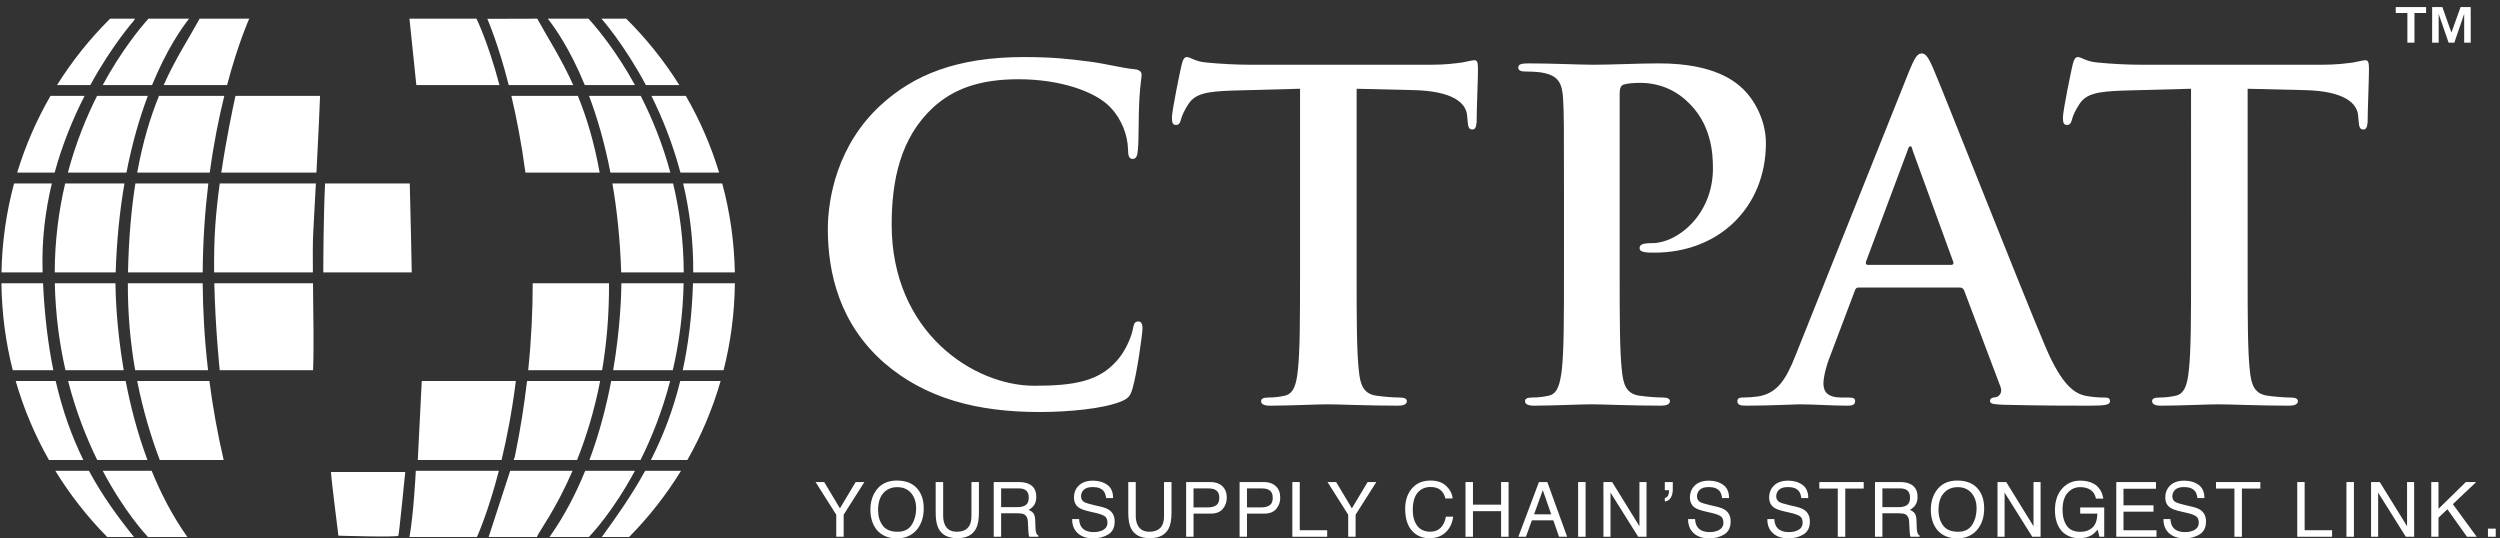 <svg width="195" height="42" viewBox="0 0 195 42" fill="none" xmlns="http://www.w3.org/2000/svg">
<rect x="0" y="0" width="195" height="42" fill="#333333" stroke="none"/>
<path d="M68.95 28.288C65.49 25.251 64.571 21.296 64.571 17.87C64.571 15.469 65.313 11.302 68.703 8.194C71.246 5.863 74.601 4.451 79.863 4.451C82.052 4.451 83.359 4.592 84.983 4.804C86.325 4.981 87.455 5.299 88.515 5.404C88.903 5.44 89.044 5.616 89.044 5.828C89.044 6.111 88.939 6.534 88.868 7.771C88.797 8.936 88.832 10.878 88.762 11.585C88.727 12.114 88.656 12.397 88.338 12.397C88.056 12.397 87.985 12.114 87.985 11.62C87.95 10.525 87.49 9.289 86.608 8.371C85.442 7.134 82.688 6.181 79.439 6.181C76.366 6.181 74.353 6.958 72.799 8.371C70.222 10.737 69.55 14.091 69.55 17.517C69.55 25.922 75.942 30.089 80.674 30.089C83.818 30.089 85.724 29.735 87.137 28.111C87.737 27.441 88.197 26.416 88.338 25.781C88.444 25.216 88.514 25.074 88.797 25.074C89.044 25.074 89.115 25.322 89.115 25.604C89.115 26.028 88.691 29.1 88.338 30.301C88.161 30.901 88.02 31.078 87.419 31.325C86.007 31.89 83.323 32.137 81.063 32.137C76.225 32.137 72.164 31.078 68.95 28.288Z" fill="white"/>
<path d="M101.403 6.922L96.141 7.064C94.093 7.134 93.246 7.311 92.716 8.088C92.362 8.618 92.186 9.041 92.115 9.324C92.045 9.607 91.939 9.748 91.727 9.748C91.48 9.748 91.409 9.571 91.409 9.183C91.409 8.618 92.08 5.404 92.151 5.122C92.257 4.662 92.363 4.451 92.575 4.451C92.857 4.451 93.21 4.804 94.093 4.874C95.117 4.981 96.459 5.051 97.625 5.051H111.61C112.74 5.051 113.517 4.945 114.046 4.874C114.576 4.769 114.858 4.698 114.999 4.698C115.247 4.698 115.282 4.909 115.282 5.439C115.282 6.181 115.176 8.618 115.176 9.536C115.141 9.889 115.07 10.101 114.858 10.101C114.576 10.101 114.505 9.924 114.47 9.395L114.434 9.006C114.364 8.088 113.41 7.099 110.267 7.029L105.817 6.923V21.402C105.817 24.651 105.817 27.441 105.994 28.959C106.1 29.948 106.312 30.725 107.371 30.866C107.866 30.936 108.642 31.007 109.172 31.007C109.561 31.007 109.737 31.113 109.737 31.29C109.737 31.537 109.455 31.643 109.066 31.643C106.736 31.643 104.511 31.537 103.522 31.537C102.71 31.537 100.485 31.643 99.073 31.643C98.614 31.643 98.366 31.537 98.366 31.29C98.366 31.113 98.508 31.007 98.931 31.007C99.461 31.007 99.885 30.936 100.203 30.866C100.909 30.725 101.121 29.948 101.227 28.923C101.403 27.44 101.403 24.65 101.403 21.401V6.922Z" fill="white"/>
<path d="M121.991 15.186C121.991 9.818 121.991 8.829 121.92 7.699C121.85 6.498 121.567 5.933 120.402 5.686C120.119 5.616 119.519 5.58 119.024 5.58C118.636 5.58 118.424 5.51 118.424 5.262C118.424 5.015 118.671 4.944 119.201 4.944C121.072 4.944 123.297 5.05 124.286 5.05C125.734 5.05 127.782 4.944 129.407 4.944C133.821 4.944 135.41 6.428 135.975 6.957C136.752 7.699 137.741 9.288 137.741 11.159C137.741 16.174 134.068 19.706 129.053 19.706C128.877 19.706 128.488 19.706 128.312 19.67C128.135 19.635 127.888 19.6 127.888 19.352C127.888 19.07 128.135 18.964 128.877 18.964C130.855 18.964 133.609 16.739 133.609 13.137C133.609 11.972 133.503 9.606 131.525 7.84C130.254 6.675 128.806 6.463 127.994 6.463C127.464 6.463 126.934 6.498 126.616 6.604C126.44 6.675 126.334 6.887 126.334 7.275V21.401C126.334 24.65 126.334 27.44 126.511 28.958C126.616 29.947 126.828 30.724 127.888 30.865C128.383 30.935 129.159 31.006 129.689 31.006C130.078 31.006 130.254 31.112 130.254 31.289C130.254 31.536 129.972 31.642 129.583 31.642C127.252 31.642 125.027 31.536 124.109 31.536C123.297 31.536 121.072 31.642 119.66 31.642C119.2 31.642 118.953 31.536 118.953 31.289C118.953 31.112 119.095 31.006 119.518 31.006C120.048 31.006 120.472 30.935 120.79 30.865C121.496 30.724 121.672 29.947 121.814 28.922C121.99 27.439 121.99 24.649 121.99 21.4L121.991 15.186Z" fill="white"/>
<path d="M144.981 22.425C144.805 22.425 144.734 22.496 144.663 22.708L142.756 27.758C142.403 28.641 142.227 29.488 142.227 29.912C142.227 30.548 142.545 31.007 143.639 31.007H144.169C144.592 31.007 144.699 31.078 144.699 31.29C144.699 31.572 144.487 31.643 144.098 31.643C142.968 31.643 141.45 31.537 140.355 31.537C139.966 31.537 138.024 31.643 136.187 31.643C135.728 31.643 135.517 31.573 135.517 31.29C135.517 31.078 135.658 31.007 135.94 31.007C136.258 31.007 136.753 30.972 137.035 30.936C138.66 30.725 139.331 29.524 140.037 27.758L148.901 5.58C149.325 4.556 149.537 4.168 149.89 4.168C150.208 4.168 150.42 4.486 150.773 5.298C151.62 7.24 157.271 21.648 159.531 27.016C160.873 30.195 161.897 30.689 162.638 30.866C163.168 30.971 163.698 31.007 164.122 31.007C164.404 31.007 164.581 31.042 164.581 31.289C164.581 31.572 164.263 31.643 162.956 31.643C161.685 31.643 159.107 31.643 156.282 31.572C155.647 31.537 155.222 31.537 155.222 31.29C155.222 31.078 155.364 31.007 155.717 30.972C155.964 30.901 156.212 30.584 156.035 30.16L153.21 22.673C153.139 22.496 153.033 22.426 152.856 22.426H144.981V22.425ZM152.185 20.66C152.362 20.66 152.397 20.554 152.362 20.448L149.184 11.725C149.149 11.584 149.113 11.407 149.007 11.407C148.901 11.407 148.831 11.584 148.795 11.725L145.546 20.413C145.511 20.554 145.546 20.66 145.687 20.66H152.185Z" fill="white"/>
<path d="M170.901 6.922L165.64 7.064C163.591 7.134 162.744 7.311 162.214 8.088C161.861 8.618 161.684 9.041 161.613 9.324C161.543 9.606 161.437 9.748 161.225 9.748C160.978 9.748 160.907 9.571 160.907 9.183C160.907 8.618 161.578 5.404 161.649 5.122C161.755 4.662 161.861 4.451 162.073 4.451C162.355 4.451 162.708 4.804 163.591 4.874C164.615 4.981 165.957 5.051 167.123 5.051H181.107C182.237 5.051 183.014 4.945 183.544 4.874C184.074 4.769 184.356 4.698 184.498 4.698C184.745 4.698 184.78 4.909 184.78 5.439C184.78 6.181 184.675 8.618 184.675 9.536C184.639 9.889 184.569 10.101 184.357 10.101C184.074 10.101 184.003 9.924 183.968 9.395L183.933 9.006C183.862 8.088 182.909 7.099 179.766 7.029L175.316 6.923V21.402C175.316 24.651 175.316 27.441 175.493 28.959C175.599 29.948 175.811 30.725 176.87 30.866C177.365 30.936 178.141 31.007 178.671 31.007C179.06 31.007 179.236 31.113 179.236 31.29C179.236 31.537 178.954 31.643 178.565 31.643C176.234 31.643 174.01 31.537 173.021 31.537C172.209 31.537 169.984 31.643 168.571 31.643C168.112 31.643 167.865 31.537 167.865 31.29C167.865 31.113 168.006 31.007 168.43 31.007C168.959 31.007 169.383 30.936 169.701 30.866C170.407 30.725 170.619 29.948 170.725 28.923C170.902 27.44 170.902 24.65 170.902 21.401L170.901 6.922Z" fill="white"/>
<path d="M63.613 37.6H64.287L65.514 39.651L66.741 37.6H67.421L65.805 40.147V41.867H65.227V40.147L63.613 37.6Z" fill="white"/>
<path d="M71.627 38.21C71.91 38.587 72.051 39.07 72.051 39.659C72.051 40.297 71.889 40.826 71.566 41.248C71.186 41.744 70.645 41.992 69.942 41.992C69.286 41.992 68.769 41.775 68.394 41.341C68.059 40.923 67.892 40.394 67.892 39.755C67.892 39.178 68.035 38.684 68.322 38.273C68.69 37.746 69.234 37.483 69.954 37.483C70.707 37.484 71.265 37.726 71.627 38.21ZM71.117 40.93C71.345 40.564 71.459 40.144 71.459 39.669C71.459 39.167 71.327 38.763 71.065 38.457C70.802 38.151 70.444 37.998 69.989 37.998C69.547 37.998 69.187 38.149 68.908 38.453C68.629 38.756 68.49 39.203 68.49 39.794C68.49 40.267 68.609 40.666 68.849 40.99C69.088 41.315 69.476 41.477 70.012 41.477C70.521 41.478 70.89 41.295 71.117 40.93Z" fill="white"/>
<path d="M73.567 37.599V40.237C73.567 40.547 73.625 40.804 73.743 41.01C73.916 41.319 74.21 41.474 74.621 41.474C75.115 41.474 75.451 41.307 75.629 40.971C75.724 40.789 75.772 40.545 75.772 40.236V37.599H76.356V39.996C76.356 40.52 76.285 40.924 76.143 41.207C75.883 41.722 75.391 41.979 74.668 41.979C73.945 41.979 73.455 41.722 73.196 41.207C73.054 40.924 72.983 40.52 72.983 39.996V37.599L73.567 37.599Z" fill="white"/>
<path d="M77.51 37.6H79.45C79.769 37.6 80.033 37.647 80.24 37.742C80.633 37.924 80.83 38.26 80.83 38.75C80.83 39.005 80.778 39.214 80.672 39.377C80.567 39.54 80.419 39.67 80.229 39.769C80.395 39.837 80.521 39.926 80.605 40.037C80.689 40.147 80.736 40.326 80.746 40.574L80.766 41.146C80.772 41.309 80.786 41.43 80.807 41.509C80.842 41.645 80.904 41.732 80.993 41.771V41.867H80.284C80.265 41.83 80.249 41.782 80.238 41.724C80.226 41.666 80.216 41.554 80.209 41.387L80.174 40.675C80.16 40.397 80.06 40.21 79.872 40.115C79.764 40.062 79.596 40.036 79.367 40.036H78.088V41.866H77.51V37.6H77.51ZM79.388 39.555C79.651 39.555 79.86 39.501 80.013 39.392C80.167 39.284 80.244 39.088 80.244 38.805C80.244 38.502 80.136 38.294 79.921 38.184C79.807 38.126 79.653 38.096 79.461 38.096H78.088V39.554H79.388V39.555Z" fill="white"/>
<path d="M84.171 40.49C84.184 40.732 84.239 40.928 84.336 41.08C84.521 41.363 84.846 41.504 85.313 41.504C85.522 41.504 85.712 41.473 85.884 41.411C86.216 41.291 86.382 41.076 86.382 40.766C86.382 40.534 86.311 40.368 86.171 40.269C86.028 40.172 85.805 40.088 85.501 40.016L84.941 39.886C84.576 39.8 84.317 39.707 84.165 39.604C83.902 39.426 83.771 39.16 83.771 38.805C83.771 38.422 83.9 38.107 84.158 37.861C84.416 37.615 84.782 37.492 85.255 37.492C85.69 37.492 86.06 37.6 86.364 37.816C86.669 38.032 86.821 38.377 86.821 38.851H86.278C86.25 38.623 86.19 38.447 86.099 38.326C85.93 38.103 85.643 37.991 85.239 37.991C84.912 37.991 84.677 38.063 84.534 38.206C84.391 38.35 84.32 38.516 84.32 38.706C84.32 38.915 84.404 39.068 84.573 39.164C84.683 39.226 84.934 39.304 85.324 39.397L85.904 39.533C86.184 39.599 86.399 39.69 86.551 39.803C86.814 40.003 86.946 40.293 86.946 40.672C86.946 41.144 86.778 41.482 86.442 41.686C86.107 41.889 85.718 41.991 85.274 41.991C84.757 41.991 84.351 41.855 84.059 41.584C83.766 41.315 83.623 40.95 83.628 40.489H84.171V40.49Z" fill="white"/>
<path d="M88.589 37.599V40.237C88.589 40.547 88.648 40.804 88.765 41.01C88.938 41.319 89.231 41.474 89.643 41.474C90.137 41.474 90.473 41.307 90.65 40.971C90.746 40.789 90.794 40.545 90.794 40.236V37.599H91.377V39.996C91.377 40.52 91.306 40.924 91.164 41.207C90.904 41.722 90.412 41.979 89.69 41.979C88.967 41.979 88.476 41.722 88.218 41.207C88.076 40.924 88.005 40.52 88.005 39.996V37.599L88.589 37.599Z" fill="white"/>
<path d="M92.518 37.6H94.427C94.804 37.6 95.109 37.707 95.341 37.921C95.574 38.135 95.69 38.435 95.69 38.823C95.69 39.156 95.586 39.446 95.379 39.693C95.172 39.94 94.855 40.063 94.428 40.063H93.096V41.867H92.518V37.6ZM94.76 38.187C94.633 38.127 94.459 38.096 94.237 38.096H93.095V39.575H94.237C94.495 39.575 94.704 39.52 94.865 39.41C95.025 39.299 95.106 39.105 95.106 38.826C95.106 38.512 94.99 38.299 94.76 38.187Z" fill="white"/>
<path d="M96.688 37.6H98.597C98.974 37.6 99.279 37.707 99.511 37.921C99.743 38.135 99.859 38.435 99.859 38.823C99.859 39.156 99.756 39.446 99.549 39.693C99.342 39.94 99.025 40.063 98.598 40.063H97.266V41.867H96.688V37.6ZM98.93 38.187C98.803 38.127 98.629 38.096 98.407 38.096H97.265V39.575H98.407C98.665 39.575 98.874 39.52 99.035 39.41C99.195 39.299 99.275 39.105 99.275 38.826C99.276 38.512 99.16 38.299 98.93 38.187Z" fill="white"/>
<path d="M100.803 37.6H101.381V41.358H103.521V41.867H100.803V37.6Z" fill="white"/>
<path d="M103.546 37.6H104.22L105.447 39.651L106.674 37.6H107.353L105.737 40.147V41.867H105.159V40.147L103.546 37.6Z" fill="white"/>
<path d="M112.813 37.911C113.108 38.196 113.272 38.519 113.304 38.881H112.741C112.678 38.606 112.553 38.388 112.366 38.227C112.178 38.066 111.916 37.986 111.577 37.986C111.164 37.986 110.831 38.134 110.577 38.429C110.323 38.725 110.196 39.178 110.196 39.788C110.196 40.288 110.311 40.694 110.54 41.005C110.769 41.316 111.111 41.472 111.566 41.472C111.984 41.472 112.303 41.308 112.522 40.981C112.638 40.808 112.725 40.582 112.781 40.301H113.345C113.295 40.75 113.13 41.127 112.851 41.431C112.516 41.797 112.064 41.98 111.496 41.98C111.006 41.98 110.594 41.83 110.261 41.529C109.823 41.132 109.604 40.519 109.604 39.689C109.604 39.06 109.768 38.543 110.097 38.14C110.453 37.703 110.944 37.483 111.57 37.483C112.104 37.484 112.519 37.626 112.813 37.911Z" fill="white"/>
<path d="M114.309 37.6H114.892V39.363H117.085V37.6H117.669V41.867H117.085V39.871H114.892V41.867H114.309V37.6Z" fill="white"/>
<path d="M120.037 37.6H120.69L122.238 41.867H121.605L121.16 40.588H119.486L119.023 41.867H118.431L120.037 37.6ZM120.996 40.118L120.339 38.233L119.657 40.118H120.996Z" fill="white"/>
<path d="M123.093 37.6H123.676V41.867H123.093V37.6Z" fill="white"/>
<path d="M125.067 37.6H125.748L127.876 41.047V37.6H128.428V41.867H127.779L125.62 38.423V41.867H125.068L125.067 37.6Z" fill="white"/>
<path d="M129.855 38.84C129.963 38.823 130.045 38.763 130.1 38.66C130.156 38.557 130.183 38.439 130.183 38.306C130.183 38.292 130.183 38.28 130.182 38.269C130.181 38.259 130.179 38.247 130.175 38.233H129.855V37.6H130.477V38.184C130.477 38.431 130.426 38.642 130.323 38.816C130.22 38.989 130.065 39.088 129.855 39.113V38.84Z" fill="white"/>
<path d="M132.216 40.49C132.229 40.732 132.284 40.928 132.381 41.08C132.566 41.363 132.891 41.504 133.358 41.504C133.567 41.504 133.757 41.473 133.929 41.411C134.261 41.291 134.427 41.076 134.427 40.766C134.427 40.534 134.356 40.368 134.216 40.269C134.073 40.172 133.85 40.088 133.546 40.016L132.986 39.886C132.62 39.8 132.362 39.707 132.21 39.604C131.947 39.426 131.816 39.16 131.816 38.805C131.816 38.422 131.945 38.107 132.203 37.861C132.461 37.615 132.827 37.492 133.3 37.492C133.735 37.492 134.105 37.6 134.409 37.816C134.713 38.032 134.866 38.377 134.866 38.851H134.322C134.295 38.623 134.235 38.447 134.144 38.326C133.975 38.103 133.688 37.991 133.284 37.991C132.957 37.991 132.722 38.063 132.579 38.206C132.436 38.35 132.364 38.516 132.364 38.706C132.364 38.915 132.449 39.068 132.618 39.164C132.728 39.226 132.979 39.304 133.369 39.397L133.949 39.533C134.229 39.599 134.444 39.69 134.596 39.803C134.859 40.003 134.991 40.293 134.991 40.672C134.991 41.144 134.823 41.482 134.487 41.686C134.152 41.889 133.763 41.991 133.319 41.991C132.801 41.991 132.396 41.855 132.104 41.584C131.811 41.315 131.668 40.95 131.673 40.489H132.216V40.49Z" fill="white"/>
<path d="M138.396 40.49C138.409 40.732 138.464 40.928 138.561 41.08C138.746 41.363 139.071 41.504 139.538 41.504C139.746 41.504 139.937 41.473 140.108 41.411C140.44 41.291 140.606 41.076 140.606 40.766C140.606 40.534 140.536 40.368 140.396 40.269C140.253 40.172 140.03 40.088 139.726 40.016L139.166 39.886C138.8 39.8 138.541 39.707 138.389 39.604C138.127 39.426 137.995 39.16 137.995 38.805C137.995 38.422 138.125 38.107 138.383 37.861C138.641 37.615 139.006 37.492 139.48 37.492C139.915 37.492 140.285 37.6 140.589 37.816C140.893 38.032 141.045 38.377 141.045 38.851H140.502C140.474 38.623 140.415 38.447 140.324 38.326C140.155 38.103 139.868 37.991 139.463 37.991C139.136 37.991 138.902 38.063 138.759 38.206C138.615 38.35 138.544 38.516 138.544 38.706C138.544 38.915 138.629 39.068 138.797 39.164C138.908 39.226 139.159 39.304 139.549 39.397L140.129 39.533C140.408 39.599 140.624 39.69 140.776 39.803C141.039 40.003 141.17 40.293 141.17 40.672C141.17 41.144 141.003 41.482 140.667 41.686C140.332 41.889 139.943 41.991 139.499 41.991C138.981 41.991 138.576 41.855 138.283 41.584C137.99 41.315 137.847 40.95 137.853 40.489H138.396V40.49Z" fill="white"/>
<path d="M145.368 37.6V38.108H143.93V41.867H143.346V38.108H141.908V37.6H145.368Z" fill="white"/>
<path d="M146.249 37.6H148.189C148.508 37.6 148.772 37.647 148.979 37.742C149.372 37.924 149.569 38.26 149.569 38.75C149.569 39.005 149.516 39.214 149.411 39.377C149.305 39.54 149.158 39.67 148.968 39.769C149.134 39.837 149.26 39.926 149.344 40.037C149.428 40.147 149.475 40.326 149.485 40.574L149.505 41.146C149.511 41.309 149.525 41.43 149.546 41.509C149.581 41.645 149.642 41.732 149.732 41.771V41.867H149.023C149.004 41.83 148.988 41.782 148.977 41.724C148.965 41.666 148.955 41.554 148.948 41.387L148.913 40.675C148.9 40.397 148.799 40.21 148.611 40.115C148.504 40.062 148.335 40.036 148.105 40.036H146.827V41.866H146.249V37.6ZM148.126 39.555C148.39 39.555 148.599 39.501 148.752 39.392C148.906 39.284 148.982 39.088 148.982 38.805C148.982 38.502 148.875 38.294 148.66 38.184C148.546 38.126 148.392 38.096 148.2 38.096H146.827V39.554H148.126V39.555Z" fill="white"/>
<path d="M154.341 38.21C154.624 38.587 154.765 39.07 154.765 39.659C154.765 40.297 154.604 40.826 154.28 41.248C153.9 41.744 153.359 41.992 152.656 41.992C152 41.992 151.484 41.775 151.108 41.341C150.773 40.923 150.605 40.394 150.605 39.755C150.605 39.178 150.749 38.684 151.035 38.273C151.403 37.746 151.948 37.483 152.668 37.483C153.421 37.484 153.979 37.726 154.341 38.21ZM153.832 40.93C154.059 40.564 154.173 40.144 154.173 39.669C154.173 39.167 154.042 38.763 153.779 38.457C153.517 38.151 153.158 37.998 152.703 37.998C152.262 37.998 151.902 38.149 151.623 38.453C151.344 38.756 151.204 39.203 151.204 39.794C151.204 40.267 151.324 40.666 151.563 40.99C151.802 41.315 152.19 41.477 152.727 41.477C153.235 41.478 153.604 41.295 153.832 40.93Z" fill="white"/>
<path d="M155.805 37.6H156.486L158.614 41.047V37.6H159.166V41.867H158.516L156.357 38.423V41.867H155.805V37.6H155.805Z" fill="white"/>
<path d="M163.292 37.722C163.71 37.944 163.966 38.335 164.059 38.892H163.487C163.419 38.581 163.278 38.353 163.063 38.211C162.849 38.069 162.579 37.997 162.253 37.997C161.866 37.997 161.54 38.146 161.276 38.442C161.011 38.738 160.879 39.179 160.879 39.766C160.879 40.274 160.988 40.687 161.206 41.005C161.424 41.324 161.78 41.483 162.273 41.483C162.651 41.483 162.964 41.371 163.211 41.148C163.459 40.924 163.586 40.562 163.592 40.063H162.255V39.583H164.129V41.867H163.757L163.618 41.318C163.425 41.533 163.255 41.682 163.106 41.765C162.857 41.908 162.539 41.98 162.155 41.98C161.657 41.98 161.23 41.816 160.872 41.489C160.481 41.079 160.286 40.515 160.286 39.799C160.286 39.084 160.477 38.516 160.859 38.093C161.222 37.691 161.691 37.489 162.267 37.489C162.662 37.49 163.004 37.567 163.292 37.722Z" fill="white"/>
<path d="M165.069 37.6H168.165V38.123H165.632V39.418H167.973V39.912H165.632V41.359H168.208V41.867H165.068L165.069 37.6Z" fill="white"/>
<path d="M169.293 40.49C169.307 40.732 169.361 40.928 169.458 41.08C169.643 41.363 169.968 41.504 170.435 41.504C170.644 41.504 170.834 41.473 171.006 41.411C171.338 41.291 171.504 41.076 171.504 40.766C171.504 40.534 171.433 40.368 171.293 40.269C171.15 40.172 170.927 40.088 170.623 40.016L170.063 39.886C169.698 39.8 169.439 39.707 169.287 39.604C169.024 39.426 168.893 39.16 168.893 38.805C168.893 38.422 169.022 38.107 169.28 37.861C169.538 37.615 169.904 37.492 170.377 37.492C170.812 37.492 171.182 37.6 171.486 37.816C171.791 38.032 171.943 38.377 171.943 38.851H171.4C171.372 38.623 171.312 38.447 171.221 38.326C171.052 38.103 170.765 37.991 170.361 37.991C170.034 37.991 169.799 38.063 169.656 38.206C169.513 38.35 169.442 38.516 169.442 38.706C169.442 38.915 169.526 39.068 169.695 39.164C169.805 39.226 170.056 39.304 170.446 39.397L171.026 39.533C171.306 39.599 171.521 39.69 171.673 39.803C171.936 40.003 172.068 40.293 172.068 40.672C172.068 41.144 171.9 41.482 171.565 41.686C171.229 41.889 170.84 41.991 170.396 41.991C169.879 41.991 169.474 41.855 169.181 41.584C168.888 41.315 168.745 40.95 168.75 40.489H169.293V40.49Z" fill="white"/>
<path d="M176.307 37.6V38.108H174.869V41.867H174.285V38.108H172.848V37.6H176.307Z" fill="white"/>
<path d="M179.185 37.6H179.762V41.358H181.903V41.867H179.185V37.6Z" fill="white"/>
<path d="M183.022 37.6H183.606V41.867H183.022V37.6Z" fill="white"/>
<path d="M184.942 37.6H185.623L187.751 41.047V37.6H188.303V41.867H187.654L185.495 38.423V41.867H184.943V37.6H184.942Z" fill="white"/>
<path d="M189.638 37.6H190.201V39.688L192.336 37.6H193.144L191.321 39.322L193.182 41.867H192.425L190.896 39.722L190.201 40.379V41.866H189.638V37.6Z" fill="white"/>
<path d="M194.06 41.234H194.667V41.867H194.06V41.234Z" fill="white"/>
<path d="M45.614 6.634H49.527C48.069 3.985 46.592 2.217 45.903 1.457H42.727C43.3 2.181 44.474 3.855 45.614 6.634Z" fill="white"/>
<path d="M11.861 6.634C13.002 3.855 14.176 2.181 14.748 1.457H11.579C10.901 2.217 9.447 3.985 8.012 6.634H11.861Z" fill="white"/>
<path d="M19.442 1.457H15.57L15.528 1.533C14.728 2.998 13.71 4.531 12.765 6.634H17.712C18.582 3.351 19.422 1.502 19.422 1.502L19.442 1.457Z" fill="white"/>
<path d="M37.165 1.457H31.938L32.474 6.634H38.957C38.057 3.249 37.165 1.457 37.165 1.457Z" fill="white"/>
<path d="M39.68 6.634H44.712C43.766 4.531 42.749 2.998 41.949 1.533L41.907 1.457L38.009 1.469C38.009 1.469 38.849 3.354 39.68 6.634Z" fill="white"/>
<path d="M10.449 1.605L10.524 1.457H8.59C7.019 3.013 5.628 4.75 4.449 6.634H7.045C8.773 3.476 10.449 1.605 10.449 1.605Z" fill="white"/>
<path d="M50.378 6.634H52.984C51.806 4.75 50.414 3.013 48.843 1.457H46.912C46.912 1.457 48.675 3.435 50.378 6.634Z" fill="white"/>
<path d="M9.863 13.465C10.319 11.114 10.909 9.127 11.53 7.479H7.57C6.718 9.174 5.902 11.178 5.295 13.465H9.863Z" fill="white"/>
<path d="M53.075 13.465H56.093C55.453 11.357 54.578 9.351 53.495 7.479H50.812C51.651 9.17 52.468 11.183 53.075 13.465Z" fill="white"/>
<path d="M17.495 7.479H12.402C11.745 9.091 11.143 11.025 10.702 13.465H16.36C16.67 11.178 17.078 9.167 17.495 7.479Z" fill="white"/>
<path d="M45.074 7.479H39.886C40.286 9.169 40.679 11.179 40.984 13.465H46.774C46.334 11.025 45.732 9.091 45.074 7.479Z" fill="white"/>
<path d="M52.288 13.465C51.671 11.178 50.842 9.173 49.977 7.479H45.947C46.568 9.128 47.158 11.114 47.613 13.465H52.288Z" fill="white"/>
<path d="M24.965 7.479H18.366C18.138 8.519 17.648 10.861 17.261 13.465H24.682C24.846 10.324 24.928 8.512 24.965 7.479Z" fill="white"/>
<path d="M6.597 7.479H3.939C2.856 9.351 1.98 11.357 1.34 13.465H4.261C4.878 11.205 5.726 9.184 6.597 7.479Z" fill="white"/>
<path d="M16.25 14.311H10.559C10.248 16.283 10.04 18.568 9.984 21.249H15.81C15.827 18.741 15.995 16.417 16.25 14.311Z" fill="white"/>
<path d="M24.433 18.129C24.512 16.692 24.579 15.427 24.638 14.311H17.14C16.992 15.397 16.869 16.508 16.794 17.573C16.712 18.746 16.69 20.008 16.703 21.249H24.404C24.393 19.963 24.394 18.838 24.433 18.129Z" fill="white"/>
<path d="M54.072 21.249H57.317C57.273 18.853 56.934 16.529 56.335 14.311H53.287C53.785 16.425 54.093 18.751 54.072 21.249Z" fill="white"/>
<path d="M9.708 14.311H5.083C4.589 16.409 4.277 18.728 4.268 21.249H9.022C9.104 18.667 9.353 16.359 9.708 14.311Z" fill="white"/>
<path d="M31.962 14.311H25.356C25.233 16.787 25.219 20.412 25.217 21.249H32.116C32.099 20.337 32.029 16.782 31.962 14.311Z" fill="white"/>
<path d="M47.768 14.311C48.122 16.359 48.371 18.667 48.454 21.249H53.331C53.321 18.728 53.004 16.409 52.502 14.311H47.768Z" fill="white"/>
<path d="M3.32 21.096C3.249 18.683 3.542 16.403 4.044 14.311H1.098C0.499 16.529 0.16 18.853 0.116 21.249H3.326C3.324 21.198 3.322 21.148 3.32 21.096Z" fill="white"/>
<path d="M25.819 36.816H31.609C31.609 36.816 31.135 41.638 31.073 41.782C31.011 41.926 26.396 41.782 26.396 41.782C26.396 41.782 25.819 37.228 25.819 36.816Z" fill="white"/>
<path d="M15.81 22.095H9.973C9.961 24.529 10.181 26.799 10.543 28.873H16.229C15.953 26.5 15.825 24.233 15.81 22.095Z" fill="white"/>
<path d="M24.414 22.095H16.717C16.798 25.66 17.134 28.822 17.134 28.822L17.137 28.873H24.42C24.49 27.203 24.441 24.479 24.414 22.095Z" fill="white"/>
<path d="M47.503 22.095H41.551C41.55 24.235 41.445 26.501 41.2 28.873H46.965C47.309 26.846 47.517 24.586 47.503 22.095Z" fill="white"/>
<path d="M9.649 28.873C9.085 25.58 9.013 22.964 9.006 22.095H4.275C4.329 24.568 4.64 26.831 5.107 28.873H9.649Z" fill="white"/>
<path d="M3.358 22.095H0.113C0.138 24.432 0.442 26.702 0.995 28.873H4.159C3.756 26.895 3.477 24.659 3.358 22.095Z" fill="white"/>
<path d="M54.054 22.095C53.972 24.648 53.686 26.885 53.255 28.873H56.439C56.992 26.702 57.296 24.432 57.32 22.095H54.054Z" fill="white"/>
<path d="M53.324 22.095H48.469C48.462 22.964 48.39 25.58 47.826 28.873H52.479C52.954 26.831 53.27 24.568 53.324 22.095Z" fill="white"/>
<path d="M52.271 29.718H47.673C47.304 31.648 46.764 33.767 45.976 35.878H49.962C50.818 34.165 51.648 32.104 52.271 29.718Z" fill="white"/>
<path d="M41.108 29.718C40.888 31.617 40.579 33.581 40.16 35.601L40.069 35.878H45.011C45.69 34.18 46.343 32.124 46.811 29.718H41.108Z" fill="white"/>
<path d="M11.501 35.878C10.712 33.767 10.172 31.648 9.803 29.718H5.312C5.925 32.104 6.742 34.165 7.583 35.878H11.501Z" fill="white"/>
<path d="M53.059 29.718C52.474 32.094 51.675 34.103 50.77 35.878H53.616C54.708 33.953 55.584 31.889 56.209 29.718H53.059Z" fill="white"/>
<path d="M40.236 29.718H32.897L32.588 35.878H39.122C39.536 34.154 39.938 32.09 40.236 29.718Z" fill="white"/>
<path d="M4.343 29.718H1.225C1.85 31.889 2.725 33.953 3.817 35.878H6.5C5.637 34.124 4.895 32.117 4.343 29.718Z" fill="white"/>
<path d="M10.701 29.718C11.163 32.053 11.797 34.121 12.461 35.878H17.444C16.954 33.76 16.591 31.703 16.333 29.718H10.701Z" fill="white"/>
<path d="M41.906 41.818C42.059 41.445 43.353 39.737 44.659 36.723H39.794L38.113 41.887H41.882C41.889 41.864 41.895 41.842 41.906 41.818Z" fill="white"/>
<path d="M14.622 41.887L14.57 41.823C13.445 40.224 12.547 38.485 11.831 36.724H8.014C9.702 39.913 11.36 41.694 11.544 41.887H14.622Z" fill="white"/>
<path d="M38.91 36.724H32.433C32.433 36.724 32.272 40.039 31.939 41.887H37.201C37.289 41.692 38.093 39.88 38.91 36.724Z" fill="white"/>
<path d="M49.523 36.724H45.645C44.929 38.486 44.031 40.224 42.906 41.823L42.853 41.887H45.932C46.119 41.694 47.806 39.913 49.523 36.724Z" fill="white"/>
<path d="M46.94 41.887H49.069C50.607 40.331 51.967 38.599 53.117 36.724H50.322C49.258 38.658 48.079 40.316 46.94 41.887Z" fill="white"/>
<path d="M4.316 36.724C5.467 38.599 6.827 40.331 8.365 41.887H10.45C9.201 40.332 7.993 38.685 6.937 36.724H4.316Z" fill="white"/>
<path d="M186.868 1.014V0.55H189.236V1.014H188.328V3.328H187.776V1.014H186.868ZM190.502 0.55L191.211 2.539L191.926 0.55H192.715V3.328H192.206V1.086L191.437 3.328H190.992L190.217 1.086V3.328H189.707V0.55H190.502Z" fill="white"/>
</svg>
